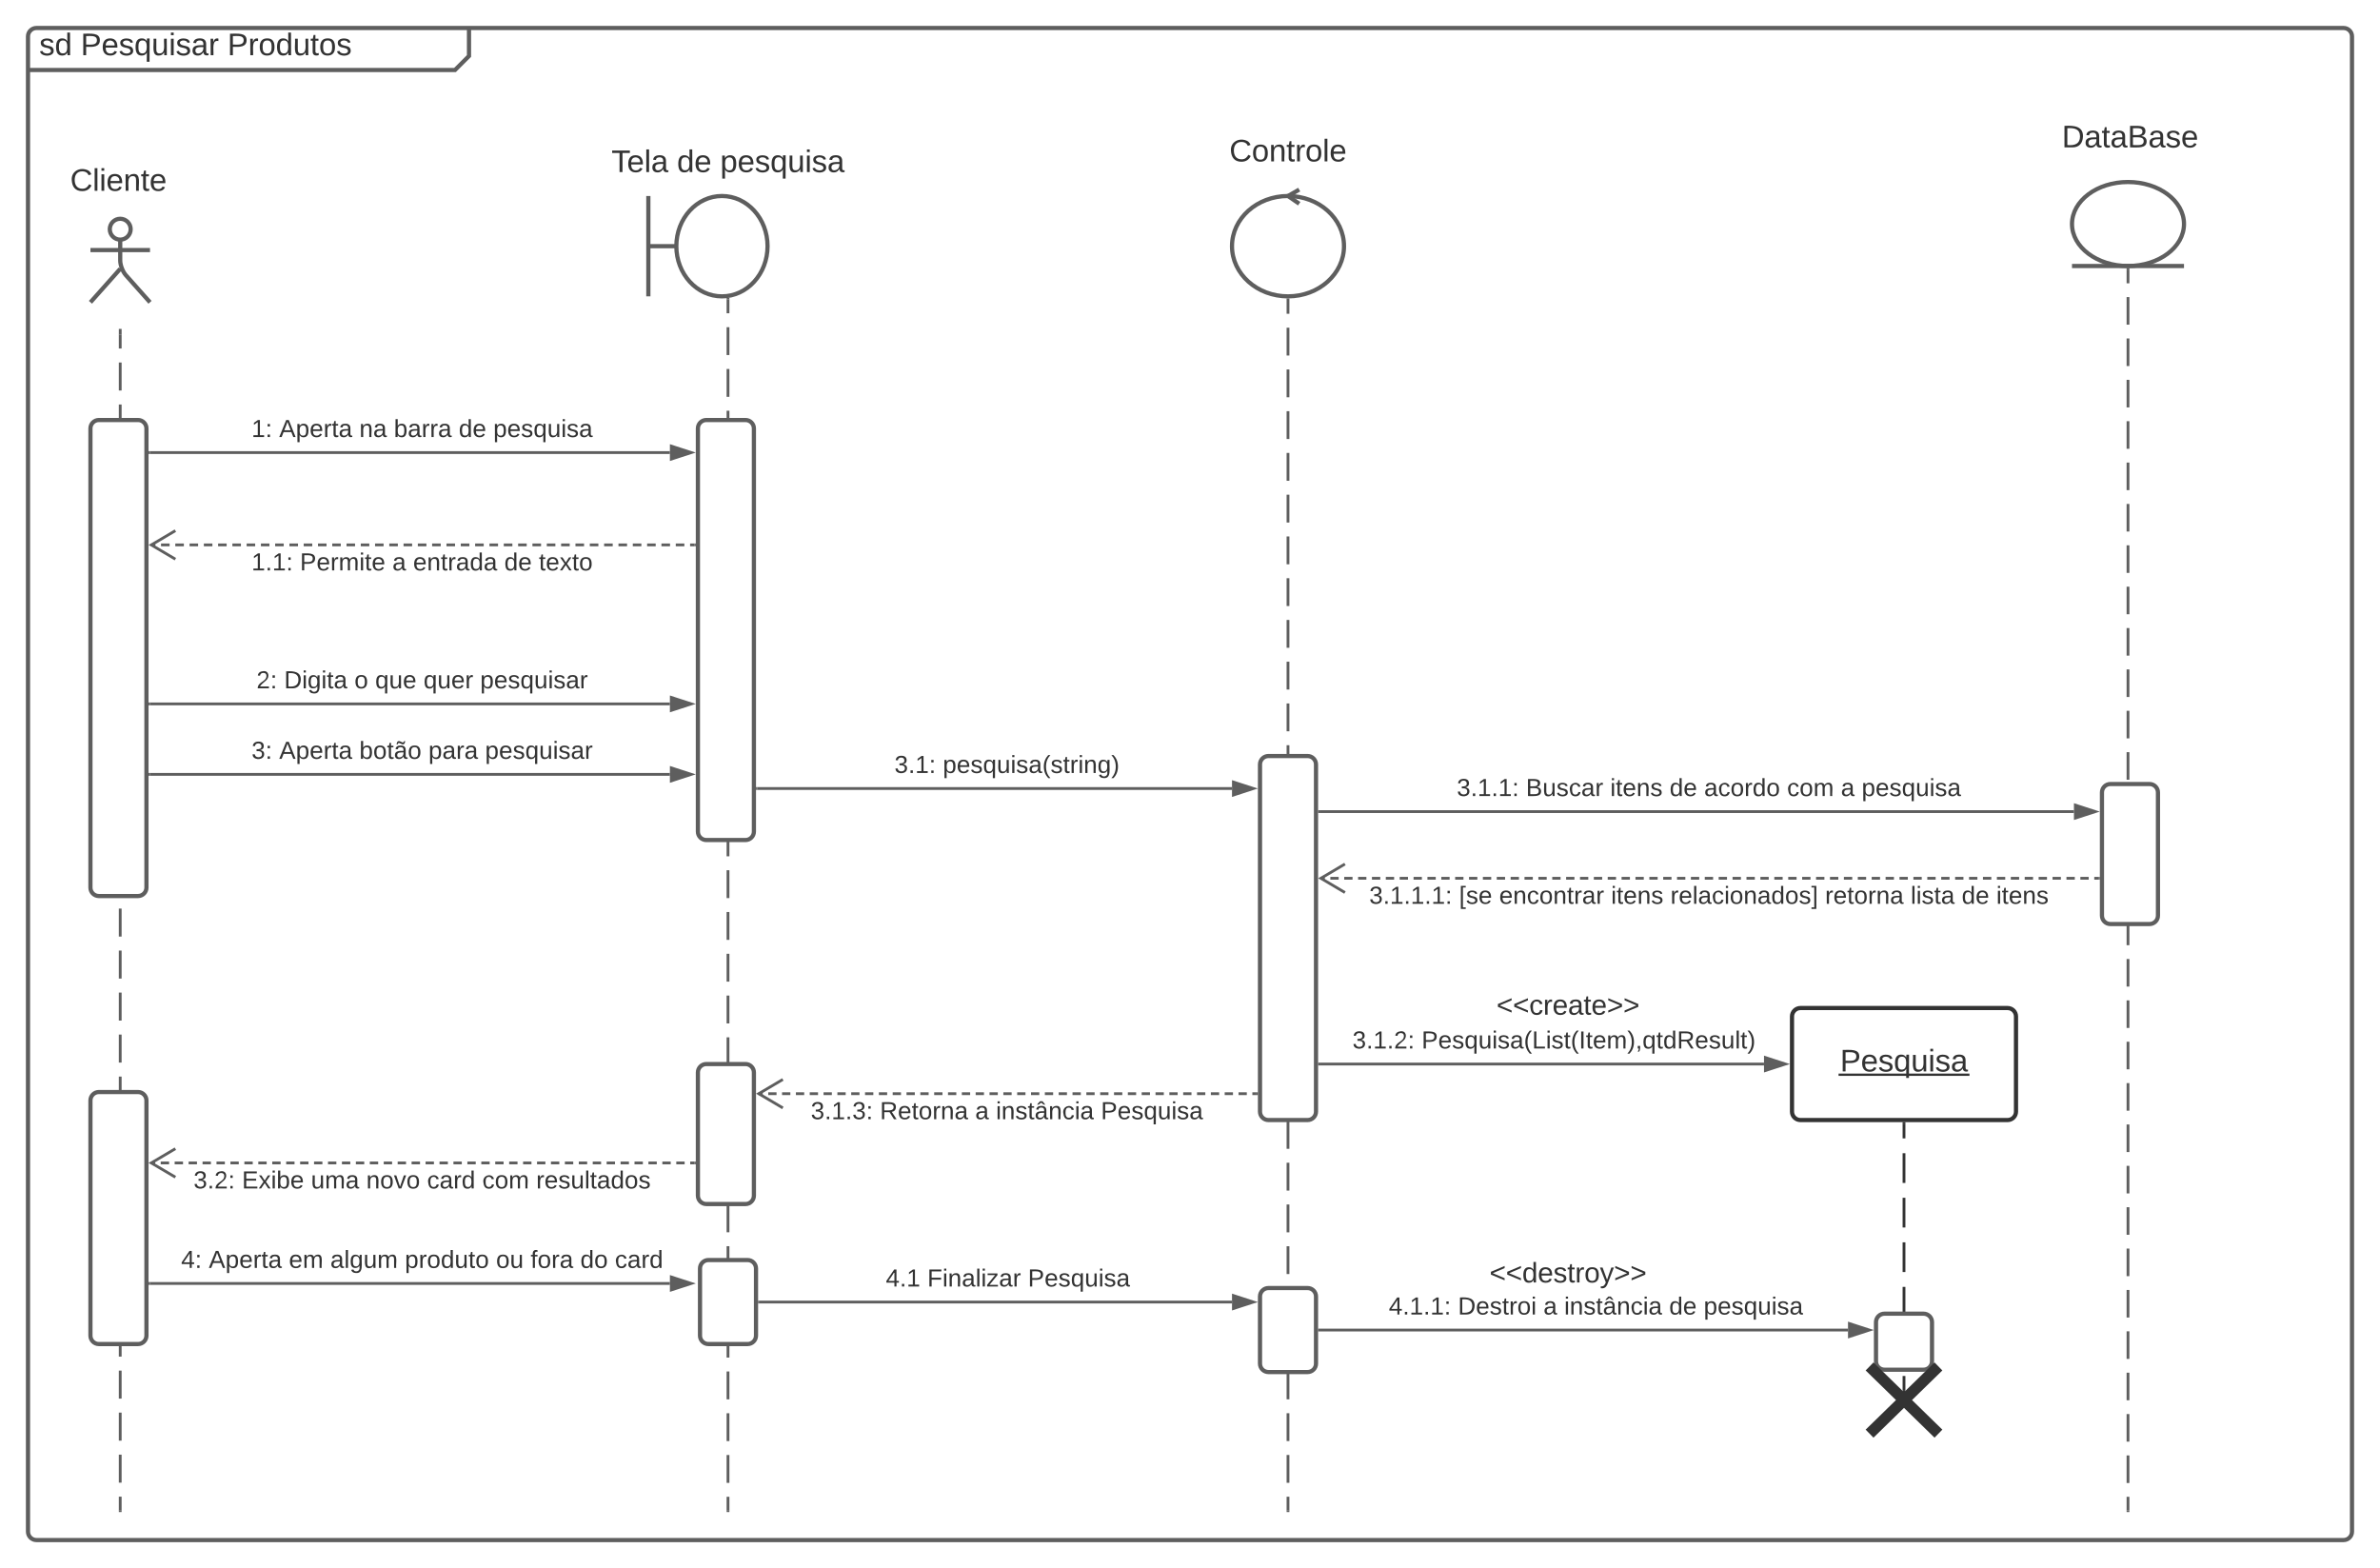 <svg xmlns="http://www.w3.org/2000/svg" xmlns:xlink="http://www.w3.org/1999/xlink" xmlns:lucid="lucid" width="1700" height="1120"><g transform="translate(-100 -120)" lucid:page-tab-id="0_0"><path d="M0 0h1870.87v1322.83H0z" fill="#fff"/><path d="M120 146c0-3.3 2.7-6 6-6h303c3.3 0 6 2.7 6 6v8c0 3.3-1.9 7.9-4.24 10.24l-1.52 1.52C426.9 168.1 422.3 170 419 170H126c-3.3 0-6-2.7-6-6z" fill="#fff"/><path d="M435 140v20l-10 10H120" stroke="#5e5e5e" stroke-width="3" fill="none"/><path d="M120 146c0-3.3 2.7-6 6-6h1648c3.3 0 6 2.7 6 6v1068c0 3.3-2.7 6-6 6H126c-3.3 0-6-2.7-6-6z" stroke="#5e5e5e" stroke-width="3" fill="none"/><use xlink:href="#a" transform="matrix(1,0,0,1,128,140) translate(0 19.444)"/><use xlink:href="#b" transform="matrix(1,0,0,1,128,140) translate(29.63 19.444)"/><use xlink:href="#c" transform="matrix(1,0,0,1,128,140) translate(134.444 19.444)"/><path d="M193.33 283.7c0 4.13-3.34 7.47-7.46 7.47-4.1 0-7.45-3.34-7.45-7.46 0-4.1 3.34-7.45 7.45-7.45 4.12 0 7.46 3.34 7.46 7.46z" stroke="#5e5e5e" stroke-width="3" fill="#fff"/><path d="M185.87 291.17v14.88c0 3.3 1.8 8 4 10.48l17.28 19.4m-21.28-23.88l-21.27 23.87m0-37.3h42.55" stroke="#5e5e5e" stroke-width="3" fill="none"/><path d="M164.6 282.25c0-3.3 2.7-6 6-6h30.55c3.3 0 6 2.7 6 6v69.67c0 3.3-2.7 6-6 6H170.6c-3.3 0-6-2.7-6-6z" fill="none"/><path d="M185.87 358.92v10m0 10v20m0 10v20m0 10v20m0 10v20m0 10v20m0 10v20.02m0 10v20m0 10v20m0 10v20m0 10v20m0 10v20m0 10v20m0 10v20.02m0 10v20m0 10v20m0 10v20m0 10v20m0 10v20m0 10v20m0 10.02v20m0 10v20m0 10v20m0 10v20m0 10v20m0 10v20m0 10V1149m0 10v20m0 10v10" stroke="#5e5e5e" stroke-width="2" fill="none"/><path d="M186.88 358.94h-2v-4.02h2z" fill="#5e5e5e"/><path d="M185.87 1198.97v1.03" stroke="#5e5e5e" stroke-width="2" fill="none"/><path d="M164.6 426c0-3.3 2.7-6 6-6h28c3.3 0 6 2.7 6 6v328c0 3.3-2.7 6-6 6h-28c-3.3 0-6-2.7-6-6z" stroke="#5e5e5e" stroke-width="3" fill="#fff"/><path d="M124.6 226c0-3.3 2.7-6 6-6h108c3.3 0 6 2.7 6 6v51.33c0 3.32-2.7 6-6 6h-108c-3.3 0-6-2.68-6-6z" stroke="#000" stroke-opacity="0" stroke-width="3" fill="#fff" fill-opacity="0"/><use xlink:href="#d" transform="matrix(1,0,0,1,129.6,225) translate(20.525 31.278)"/><path d="M620 333.8v9.96m0 9.94v19.9m0 9.94v19.9m0 9.93v19.9m0 9.93v19.9m0 9.94v19.9m0 9.93v19.9m0 9.94v19.9m0 9.94v19.9m0 9.93v19.9m0 9.94v19.9m0 9.94v19.9m0 9.94v19.9m0 9.93v19.9m0 9.94v19.9m0 9.94v19.9m0 9.93v19.9m0 9.95v19.9m0 9.93v19.9m0 9.93v19.9m0 9.95v19.9m0 9.93v19.9m0 9.94v19.9m0 9.93v19.9m0 9.94v19.87m0 9.95v19.9m0 9.93v19.9m0 9.94v19.88m0 9.94v19.9m0 9.94v9.94" stroke="#5e5e5e" stroke-width="2" fill="none"/><path d="M621 333.84h-2v-.92l2-.2z" fill="#5e5e5e"/><path d="M620 1198.97v1.03" stroke="#5e5e5e" stroke-width="2" fill="none"/><path d="M598.5 426c0-3.3 2.7-6 6-6h28c3.3 0 6 2.7 6 6v288c0 3.3-2.7 6-6 6h-28c-3.3 0-6-2.7-6-6zM648.25 295.83c0 19.8-14.58 35.84-32.57 35.84-18 0-32.58-16.05-32.58-35.84 0-19.8 14.58-35.83 32.58-35.83s32.57 16.04 32.57 35.83z" stroke="#5e5e5e" stroke-width="3" fill="#fff"/><path d="M563.1 260v71.67m0-35.84h20" stroke="#5e5e5e" stroke-width="3" fill="none"/><path d="M1060 295.83c0 19.8-17.9 35.84-40 35.84s-40-16.05-40-35.84c0-19.8 17.9-35.83 40-35.83s40 16.04 40 35.83z" stroke="#5e5e5e" stroke-width="3" fill="#fff"/><path d="M1028 255.42l-8 4.58 8 5.5" stroke="#5e5e5e" stroke-width="3" fill="none"/><path d="M1020 334.17v9.94m0 9.95v19.88m0 9.94v19.88m0 9.94v19.87m0 9.94v19.9m0 9.94v19.88m0 9.94v19.88m0 9.94v19.88m0 9.94v19.88m0 9.94v19.88m0 9.95v19.88m0 9.94v19.88m0 9.94v19.87m0 9.94v19.9m0 9.93v19.88m0 9.95v19.9m0 9.93v19.88m0 9.94v19.88m0 9.94v19.88m0 9.94v19.88m0 9.94v19.88m0 9.94v19.9m0 9.93v19.9m0 9.93V1030m0 9.95v19.88m0 9.94v19.88m0 9.94v19.88m0 9.94v19.88m0 9.94v19.88m0 9.94v9.94" stroke="#5e5e5e" stroke-width="2" fill="none"/><path d="M1019.98 333.17l1.02-.04v1.06h-2v-1.1z" fill="#5e5e5e"/><path d="M1020 1198.97v1.03" stroke="#5e5e5e" stroke-width="2" fill="none"/><path d="M1000 666c0-3.3 2.7-6 6-6h28c3.3 0 6 2.7 6 6v248c0 3.3-2.7 6-6 6h-28c-3.3 0-6-2.7-6-6z" stroke="#5e5e5e" stroke-width="3" fill="#fff"/><path d="M500 186c0-3.3 2.7-6 6-6h228c3.3 0 6 2.7 6 6v104.67c0 3.3-2.7 6-6 6H506c-3.3 0-6-2.7-6-6z" stroke="#000" stroke-opacity="0" stroke-width="3" fill="#fff" fill-opacity="0"/><use xlink:href="#e" transform="matrix(1,0,0,1,505,185) translate(31.759 57.903)"/><use xlink:href="#f" transform="matrix(1,0,0,1,505,185) translate(78.549 57.903)"/><use xlink:href="#g" transform="matrix(1,0,0,1,505,185) translate(109.414 57.903)"/><path d="M900 206c0-3.3 2.7-6 6-6h228c3.3 0 6 2.7 6 6v48c0 3.3-2.7 6-6 6H906c-3.3 0-6-2.7-6-6z" stroke="#000" stroke-opacity="0" stroke-width="3" fill="#fff" fill-opacity="0"/><use xlink:href="#h" transform="matrix(1,0,0,1,905,205) translate(73.117 30.278)"/><path d="M1620 310c-22.1 0-40-13.43-40-30s17.9-30 40-30 40 13.43 40 30-17.9 30-40 30z" stroke="#5e5e5e" stroke-width="3" fill="#fff"/><path d="M1580 310h80" stroke="#5e5e5e" stroke-width="3" fill="none"/><path d="M1520 196c0-3.3 2.7-6 6-6h190.78c3.3 0 6 2.7 6 6v48c0 3.3-2.7 6-6 6H1526c-3.3 0-6-2.7-6-6z" stroke="#000" stroke-opacity="0" stroke-width="3" fill="#fff" fill-opacity="0"/><use xlink:href="#i" transform="matrix(1,0,0,1,1525,195) translate(47.765 30.278)"/><path d="M1620 312.5v9.85m0 9.85v19.7m0 9.85v19.7m0 9.85V411m0 9.85v19.7m0 9.85v19.7m0 9.85v19.7m0 9.85v19.7m0 9.85v19.7m0 9.85v19.7m0 9.85v19.7m0 9.85v19.7m0 9.85v19.7m0 9.85v19.7m0 9.85v19.7m0 9.85v19.7m0 9.85v19.7m0 9.85v19.7m0 9.85v19.7m0 9.85v19.7m0 9.85v19.7m0 9.85v19.7m0 9.85v19.7m0 9.85v19.7m0 9.85v19.7m0 9.85v19.7m0 9.85v19.7m0 9.85v19.7m0 9.85v19.7m0 9.85v19.7m0 9.85v9.85" stroke="#5e5e5e" stroke-width="2" fill="none"/><path d="M1619.95 311.5h1.05v1.03h-2v-1.03z" fill="#5e5e5e"/><path d="M1620 1198.97v1.03" stroke="#5e5e5e" stroke-width="2" fill="none"/><path d="M1380 846c0-3.3 2.7-6 6-6h148c3.3 0 6 2.7 6 6v68c0 3.3-2.7 6-6 6h-148c-3.3 0-6-2.7-6-6z" stroke="#333" stroke-width="3" fill="#fff"/><use xlink:href="#j" transform="matrix(1,0,0,1,1380,840) translate(34.357 45.278)"/><path d="M1460 922.5v10.6m0 10.6v21.22m0 10.6v21.22m0 10.6v21.22m0 10.6v21.22m0 10.6v21.22m0 10.6v10.6" stroke="#333" stroke-width="2" fill="none"/><path d="M1461 922.53h-2v-1.03h2z" fill="#333"/><path d="M1460 1113.4v4" stroke="#333" stroke-width="2" fill="none"/><path d="M207.1 443.26h371.4" stroke="#5e5e5e" stroke-width="2" fill="none"/><path d="M207.13 444.26h-1.03v-2h1.03z" fill="#5e5e5e"/><path d="M593.76 443.26l-14.26 4.64v-9.27z" stroke="#5e5e5e" stroke-width="2" fill="#5e5e5e"/><use xlink:href="#k" transform="matrix(1,0,0,1,279.673,417.932) translate(0 14.222)"/><use xlink:href="#l" transform="matrix(1,0,0,1,279.673,417.932) translate(19.753 14.222)"/><use xlink:href="#m" transform="matrix(1,0,0,1,279.673,417.932) translate(76.988 14.222)"/><use xlink:href="#n" transform="matrix(1,0,0,1,279.673,417.932) translate(101.679 14.222)"/><use xlink:href="#o" transform="matrix(1,0,0,1,279.673,417.932) translate(148 14.222)"/><use xlink:href="#p" transform="matrix(1,0,0,1,279.673,417.932) translate(172.691 14.222)"/><path d="M596 509.2h-3.07m-4.1 0h-6.13m-4.1 0h-6.14m-4.1 0h-6.13m-4.1 0H552m-4.1 0h-6.14m-4.1 0h-6.14m-4.1 0h-6.13m-4.1 0h-6.14m-4.1 0h-6.14m-4.1 0h-6.13m-4.1 0h-6.15m-4.1 0h-6.13m-4.1 0h-6.14m-4.1 0h-6.13m-4.1 0h-6.13m-4.1 0h-6.14m-4.1 0h-6.13m-4.1 0h-6.14m-4.08 0h-6.13m-4.08 0h-6.12m-4.07 0h-6.12m-4.07 0h-6.1m-4.1 0h-6.1m-4.08 0h-6.1m-4.1 0h-6.1m-4.08 0h-6.1m-4.1 0h-6.1m-4.08 0h-6.13m-4.07 0h-6.12m-4.07 0h-6.1m-4.1 0h-6.1m-4.08 0h-6.1m-4.1 0h-6.1m-4.08 0h-6.1m-4.1 0h-6.1m-4.08 0h-6.12m-4.07 0h-6.12m-4.07 0h-3.06" stroke="#5e5e5e" stroke-width="2" fill="none"/><path d="M597 510.2h-1.03v-2H597z" fill="#5e5e5e"/><path d="M225.28 499.02l-17.2 10.2 17.2 10.17" stroke="#5e5e5e" stroke-width="2" fill="none"/><use xlink:href="#q" transform="matrix(1,0,0,1,279.673,513.205) translate(0 14.222)"/><use xlink:href="#r" transform="matrix(1,0,0,1,279.673,513.205) translate(34.568 14.222)"/><use xlink:href="#s" transform="matrix(1,0,0,1,279.673,513.205) translate(100.593 14.222)"/><use xlink:href="#t" transform="matrix(1,0,0,1,279.673,513.205) translate(115.407 14.222)"/><use xlink:href="#o" transform="matrix(1,0,0,1,279.673,513.205) translate(180.543 14.222)"/><use xlink:href="#u" transform="matrix(1,0,0,1,279.673,513.205) translate(205.235 14.222)"/><path d="M207.1 622.77h371.4" stroke="#5e5e5e" stroke-width="2" fill="none"/><path d="M207.13 623.77h-1.03v-2h1.03z" fill="#5e5e5e"/><path d="M593.76 622.77l-14.26 4.63v-9.27z" stroke="#5e5e5e" stroke-width="2" fill="#5e5e5e"/><use xlink:href="#v" transform="matrix(1,0,0,1,283.18,597.435) translate(0 14.222)"/><use xlink:href="#w" transform="matrix(1,0,0,1,283.18,597.435) translate(19.753 14.222)"/><use xlink:href="#x" transform="matrix(1,0,0,1,283.18,597.435) translate(69.975 14.222)"/><use xlink:href="#y" transform="matrix(1,0,0,1,283.18,597.435) translate(84.79 14.222)"/><use xlink:href="#z" transform="matrix(1,0,0,1,283.18,597.435) translate(119.358 14.222)"/><use xlink:href="#A" transform="matrix(1,0,0,1,283.18,597.435) translate(159.802 14.222)"/><path d="M641 683.2h339" stroke="#5e5e5e" stroke-width="2" fill="none"/><path d="M641.03 684.2H640v-2h1.03z" fill="#5e5e5e"/><path d="M995.26 683.2L981 687.86v-9.27z" stroke="#5e5e5e" stroke-width="2" fill="#5e5e5e"/><use xlink:href="#B" transform="matrix(1,0,0,1,738.88,657.881) translate(0 14.222)"/><use xlink:href="#C" transform="matrix(1,0,0,1,738.88,657.881) translate(34.568 14.222)"/><path d="M207.1 673.1h371.4" stroke="#5e5e5e" stroke-width="2" fill="none"/><path d="M207.13 674.1h-1.03v-2h1.03z" fill="#5e5e5e"/><path d="M593.76 673.1l-14.26 4.64v-9.27z" stroke="#5e5e5e" stroke-width="2" fill="#5e5e5e"/><use xlink:href="#D" transform="matrix(1,0,0,1,279.673,647.77) translate(0 14.222)"/><use xlink:href="#l" transform="matrix(1,0,0,1,279.673,647.77) translate(19.753 14.222)"/><use xlink:href="#E" transform="matrix(1,0,0,1,279.673,647.77) translate(76.988 14.222)"/><use xlink:href="#F" transform="matrix(1,0,0,1,279.673,647.77) translate(126.37 14.222)"/><use xlink:href="#A" transform="matrix(1,0,0,1,279.673,647.77) translate(166.815 14.222)"/><path d="M1601.4 686c0-3.3 2.68-6 6-6h28c3.3 0 6 2.7 6 6v88c0 3.3-2.7 6-6 6h-28c-3.32 0-6-2.7-6-6z" stroke="#5e5e5e" stroke-width="3" fill="#fff"/><path d="M1042.5 699.7h538.9" stroke="#5e5e5e" stroke-width="2" fill="none"/><path d="M1042.53 700.7h-1.03v-2h1.03z" fill="#5e5e5e"/><path d="M1596.65 699.7l-14.26 4.63v-9.27z" stroke="#5e5e5e" stroke-width="2" fill="#5e5e5e"/><use xlink:href="#G" transform="matrix(1,0,0,1,1140.571,674.366) translate(0 14.222)"/><use xlink:href="#H" transform="matrix(1,0,0,1,1140.571,674.366) translate(49.383 14.222)"/><use xlink:href="#I" transform="matrix(1,0,0,1,1140.571,674.366) translate(109.58 14.222)"/><use xlink:href="#o" transform="matrix(1,0,0,1,1140.571,674.366) translate(152 14.222)"/><use xlink:href="#J" transform="matrix(1,0,0,1,1140.571,674.366) translate(176.691 14.222)"/><use xlink:href="#K" transform="matrix(1,0,0,1,1140.571,674.366) translate(235.901 14.222)"/><use xlink:href="#s" transform="matrix(1,0,0,1,1140.571,674.366) translate(274.37 14.222)"/><use xlink:href="#p" transform="matrix(1,0,0,1,1140.571,674.366) translate(289.185 14.222)"/><path d="M1598.9 747.32h-3m-3.97 0h-5.96m-3.97 0h-5.96m-3.98 0h-5.96m-3.97 0h-5.96m-3.98 0h-5.97m-3.97 0h-5.96m-3.98 0h-5.96m-3.97 0h-5.98m-3.97 0h-5.96m-4 0h-5.95m-3.97 0h-5.96m-3.98 0h-5.96m-3.97 0h-5.95m-3.98 0h-5.96m-3.96 0h-5.96m-3.98 0h-5.96m-3.97 0H1427m-3.97 0h-5.96m-3.98 0h-5.97m-3.97 0h-5.96m-3.98 0h-5.96m-3.97 0h-5.97m-3.98 0h-5.96m-3.98 0h-5.96m-3.98 0h-5.96m-3.97 0h-5.97m-3.97 0h-5.95m-3.97 0h-5.96m-3.96 0h-5.94m-3.97 0h-5.94m-3.95 0H1288m-3.96 0h-5.94m-3.97 0h-5.94m-3.97 0h-5.95m-3.96 0h-5.94m-3.96 0h-5.95m-3.96 0h-5.93m-3.97 0h-5.94m-3.96 0h-5.95m-3.96 0h-5.95m-3.97 0h-5.94m-3.96 0h-5.95m-3.96 0h-5.94m-3.96 0h-5.95m-3.96 0h-5.94m-3.97 0h-5.94m-3.95 0h-5.95m-3.96 0h-5.94m-3.97 0h-5.94m-3.97 0h-5.95m-3.96 0h-5.94m-3.96 0h-5.95m-3.96 0h-5.93m-3.97 0h-5.94m-3.96 0h-5.95m-3.96 0h-2.98" stroke="#5e5e5e" stroke-width="2" fill="none"/><path d="M1599.9 748.32h-1.04v-2h1.03z" fill="#5e5e5e"/><path d="M1060.68 737.14l-17.2 10.18 17.2 10.18" stroke="#5e5e5e" stroke-width="2" fill="none"/><use xlink:href="#L" transform="matrix(1,0,0,1,1078.003,751.323) translate(0 14.222)"/><use xlink:href="#M" transform="matrix(1,0,0,1,1078.003,751.323) translate(64.198 14.222)"/><use xlink:href="#N" transform="matrix(1,0,0,1,1078.003,751.323) translate(92.84 14.222)"/><use xlink:href="#I" transform="matrix(1,0,0,1,1078.003,751.323) translate(172.741 14.222)"/><use xlink:href="#O" transform="matrix(1,0,0,1,1078.003,751.323) translate(215.16 14.222)"/><use xlink:href="#P" transform="matrix(1,0,0,1,1078.003,751.323) translate(325.63 14.222)"/><use xlink:href="#Q" transform="matrix(1,0,0,1,1078.003,751.323) translate(386.765 14.222)"/><use xlink:href="#o" transform="matrix(1,0,0,1,1078.003,751.323) translate(423.21 14.222)"/><use xlink:href="#R" transform="matrix(1,0,0,1,1078.003,751.323) translate(447.901 14.222)"/><path d="M1042.5 880H1360" stroke="#5e5e5e" stroke-width="2" fill="none"/><path d="M1042.53 881h-1.03v-2h1.03z" fill="#5e5e5e"/><path d="M1375.26 880l-14.26 4.64v-9.28z" stroke="#5e5e5e" stroke-width="2" fill="#5e5e5e"/><g><use xlink:href="#S" transform="matrix(1,0,0,1,1066.025,854.667) translate(0 14.222)"/><use xlink:href="#T" transform="matrix(1,0,0,1,1066.025,854.667) translate(49.383 14.222)"/></g><path d="M1100 826c0-3.3 2.7-6 6-6h228c3.3 0 6 2.7 6 6v28c0 3.3-2.7 6-6 6h-228c-3.3 0-6-2.7-6-6z" stroke="#000" stroke-opacity="0" stroke-width="3" fill="#fff" fill-opacity="0"/><g><use xlink:href="#U" transform="matrix(1,0,0,1,1105,825) translate(63.917 19.75)"/></g><path d="M997.5 901.18h-2.96m-3.96 0h-5.92m-3.96 0h-5.92m-3.96 0h-5.92m-3.96 0h-5.92m-3.96 0h-5.92m-3.96 0h-5.92m-3.96 0h-5.92m-3.96 0h-5.92m-3.96 0h-5.92m-3.96 0h-5.92m-3.96 0h-5.92m-3.96 0h-5.92m-3.96 0h-5.92m-3.96 0h-5.92m-3.96 0h-5.92m-3.96 0h-5.92m-3.96 0h-5.92m-3.96 0h-5.92m-3.96 0h-5.92m-3.96 0h-5.93m-3.95 0h-5.93m-3.95 0h-5.93m-3.95 0h-5.93m-3.96 0h-5.93m-3.94 0h-5.93m-3.95 0h-5.93m-3.95 0h-5.93m-3.95 0h-5.93m-3.96 0H708m-3.94 0h-5.93m-3.95 0h-5.93m-3.95 0h-5.93m-3.95 0h-5.93m-3.96 0h-5.93m-3.94 0h-5.93m-3.95 0h-2.96" stroke="#5e5e5e" stroke-width="2" fill="none"/><path d="M998.5 902.18h-1.03v-2h1.03z" fill="#5e5e5e"/><path d="M659.18 891l-17.22 10.18 17.22 10.18" stroke="#5e5e5e" stroke-width="2" fill="none"/><g><use xlink:href="#V" transform="matrix(1,0,0,1,679.127,905.183) translate(0 14.222)"/><use xlink:href="#W" transform="matrix(1,0,0,1,679.127,905.183) translate(49.383 14.222)"/><use xlink:href="#s" transform="matrix(1,0,0,1,679.127,905.183) translate(117.432 14.222)"/><use xlink:href="#X" transform="matrix(1,0,0,1,679.127,905.183) translate(132.247 14.222)"/><use xlink:href="#Y" transform="matrix(1,0,0,1,679.127,905.183) translate(207.21 14.222)"/></g><path d="M598.5 886c0-3.3 2.7-6 6-6h28c3.3 0 6 2.7 6 6v88c0 3.3-2.7 6-6 6h-28c-3.3 0-6-2.7-6-6z" stroke="#5e5e5e" stroke-width="3" fill="#fff"/><path d="M596 950.64h-3m-3.97 0h-5.97m-3.98 0h-5.97m-3.97 0h-5.97m-3.98 0h-5.97m-3.97 0h-5.97m-3.98 0h-5.97m-3.97 0h-5.97m-3.98 0h-5.97m-3.97 0h-5.97m-3.98 0h-5.97m-3.97 0h-5.97m-3.98 0h-5.98m-3.98 0h-5.97m-3.98 0h-5.97m-3.98 0h-5.97m-3.98 0h-5.97m-3.98 0h-5.97m-3.98 0h-5.97m-3.98 0h-5.97m-3.98 0H394m-3.98 0h-5.97m-3.98 0h-5.97m-3.98 0h-5.97m-3.98 0h-5.97m-4 0h-5.96m-3.98 0h-5.97m-4 0h-5.96m-3.98 0h-5.97m-4 0h-5.96m-3.98 0h-5.97m-4 0h-5.96m-3.98 0h-5.97m-4 0h-5.96m-3.98 0h-5.97m-4 0h-5.96m-3.98 0h-5.97m-4 0h-5.97m-3.98 0h-5.97m-3.98 0h-2.98" stroke="#5e5e5e" stroke-width="2" fill="none"/><path d="M597 951.64h-1.03v-2H597z" fill="#5e5e5e"/><path d="M225.28 940.46l-17.22 10.18 17.22 10.18" stroke="#5e5e5e" stroke-width="2" fill="none"/><g><use xlink:href="#Z" transform="matrix(1,0,0,1,238.241,954.638) translate(0 14.222)"/><use xlink:href="#aa" transform="matrix(1,0,0,1,238.241,954.638) translate(34.568 14.222)"/><use xlink:href="#ab" transform="matrix(1,0,0,1,238.241,954.638) translate(83.901 14.222)"/><use xlink:href="#ac" transform="matrix(1,0,0,1,238.241,954.638) translate(123.358 14.222)"/><use xlink:href="#ad" transform="matrix(1,0,0,1,238.241,954.638) translate(166.815 14.222)"/><use xlink:href="#K" transform="matrix(1,0,0,1,238.241,954.638) translate(206.272 14.222)"/><use xlink:href="#ae" transform="matrix(1,0,0,1,238.241,954.638) translate(244.741 14.222)"/></g><path d="M164.6 906c0-3.3 2.7-6 6-6h28c3.3 0 6 2.7 6 6v168c0 3.3-2.7 6-6 6h-28c-3.3 0-6-2.7-6-6z" stroke="#5e5e5e" stroke-width="3" fill="#fff"/><path d="M207.1 1036.73h371.4" stroke="#5e5e5e" stroke-width="2" fill="none"/><path d="M207.13 1037.73h-1.03v-2h1.03z" fill="#5e5e5e"/><path d="M593.76 1036.73l-14.26 4.63v-9.27z" stroke="#5e5e5e" stroke-width="2" fill="#5e5e5e"/><g><use xlink:href="#af" transform="matrix(1,0,0,1,229.377,1011.394) translate(0 14.222)"/><use xlink:href="#l" transform="matrix(1,0,0,1,229.377,1011.394) translate(19.753 14.222)"/><use xlink:href="#ag" transform="matrix(1,0,0,1,229.377,1011.394) translate(76.988 14.222)"/><use xlink:href="#ah" transform="matrix(1,0,0,1,229.377,1011.394) translate(106.568 14.222)"/><use xlink:href="#ai" transform="matrix(1,0,0,1,229.377,1011.394) translate(159.802 14.222)"/><use xlink:href="#aj" transform="matrix(1,0,0,1,229.377,1011.394) translate(224.938 14.222)"/><use xlink:href="#ak" transform="matrix(1,0,0,1,229.377,1011.394) translate(249.63 14.222)"/><use xlink:href="#al" transform="matrix(1,0,0,1,229.377,1011.394) translate(285.136 14.222)"/><use xlink:href="#am" transform="matrix(1,0,0,1,229.377,1011.394) translate(309.827 14.222)"/></g><path d="M600 1026c0-3.3 2.7-6 6-6h28c3.3 0 6 2.7 6 6v48c0 3.3-2.7 6-6 6h-28c-3.3 0-6-2.7-6-6zM1000 1046c0-3.3 2.7-6 6-6h28c3.3 0 6 2.7 6 6v48c0 3.3-2.7 6-6 6h-28c-3.3 0-6-2.7-6-6z" stroke="#5e5e5e" stroke-width="3" fill="#fff"/><path d="M642.5 1050H980" stroke="#5e5e5e" stroke-width="2" fill="none"/><path d="M642.53 1051h-1.03v-2h1.03z" fill="#5e5e5e"/><path d="M995.26 1050l-14.26 4.64v-9.28z" stroke="#5e5e5e" stroke-width="2" fill="#5e5e5e"/><g><use xlink:href="#an" transform="matrix(1,0,0,1,732.741,1024.667) translate(0 14.222)"/><use xlink:href="#ao" transform="matrix(1,0,0,1,732.741,1024.667) translate(29.63 14.222)"/><use xlink:href="#Y" transform="matrix(1,0,0,1,732.741,1024.667) translate(101.481 14.222)"/></g><path d="M1440 1064.32c0-3.3 2.7-6 6-6h28c3.3 0 6 2.7 6 6v28c0 3.32-2.7 6-6 6h-28c-3.3 0-6-2.68-6-6z" stroke="#5e5e5e" stroke-width="3" fill="#fff"/><path d="M1042.5 1070H1420" stroke="#5e5e5e" stroke-width="2" fill="none"/><path d="M1042.53 1071h-1.03v-2h1.03z" fill="#5e5e5e"/><path d="M1435.26 1070l-14.26 4.64v-9.28z" stroke="#5e5e5e" stroke-width="2" fill="#5e5e5e"/><g><use xlink:href="#ap" transform="matrix(1,0,0,1,1092,1044.667) translate(0 14.222)"/><use xlink:href="#aq" transform="matrix(1,0,0,1,1092,1044.667) translate(49.383 14.222)"/><use xlink:href="#s" transform="matrix(1,0,0,1,1092,1044.667) translate(110.469 14.222)"/><use xlink:href="#X" transform="matrix(1,0,0,1,1092,1044.667) translate(125.284 14.222)"/><use xlink:href="#o" transform="matrix(1,0,0,1,1092,1044.667) translate(200.247 14.222)"/><use xlink:href="#p" transform="matrix(1,0,0,1,1092,1044.667) translate(224.938 14.222)"/></g><path d="M1140 1020h160v40h-160z" fill="none"/><g><use xlink:href="#ar" transform="matrix(1,0,0,1,1140,1020) translate(23.917 16)"/><use xlink:href="#as" transform="matrix(1,0,0,1,1140,1020) translate(80 40)"/></g><path d="M1429.25 1096c0-3.3 2.7-6 6-6h49.5c3.3 0 6 2.7 6 6v48c0 3.3-2.7 6-6 6h-49.5c-3.3 0-6-2.7-6-6z" fill="none"/><path d="M1435.4 1096l49.2 48m0-48l-49.2 48" stroke="#333" stroke-width="8" fill="none"/><defs><path fill="#333" d="M135-143c-3-34-86-38-87 0 15 53 115 12 119 90S17 21 10-45l28-5c4 36 97 45 98 0-10-56-113-15-118-90-4-57 82-63 122-42 12 7 21 19 24 35" id="at"/><path fill="#333" d="M85-194c31 0 48 13 60 33l-1-100h32l1 261h-30c-2-10 0-23-3-31C134-8 116 4 85 4 32 4 16-35 15-94c0-66 23-100 70-100zm9 24c-40 0-46 34-46 75 0 40 6 74 45 74 42 0 51-32 51-76 0-42-9-74-50-73" id="au"/><g id="a"><use transform="matrix(0.062,0,0,0.062,0,0)" xlink:href="#at"/><use transform="matrix(0.062,0,0,0.062,11.111,0)" xlink:href="#au"/></g><path fill="#333" d="M30-248c87 1 191-15 191 75 0 78-77 80-158 76V0H30v-248zm33 125c57 0 124 11 124-50 0-59-68-47-124-48v98" id="av"/><path fill="#333" d="M100-194c63 0 86 42 84 106H49c0 40 14 67 53 68 26 1 43-12 49-29l28 8c-11 28-37 45-77 45C44 4 14-33 15-96c1-61 26-98 85-98zm52 81c6-60-76-77-97-28-3 7-6 17-6 28h103" id="aw"/><path fill="#333" d="M145-31C134-9 116 4 85 4 32 4 16-35 15-94c0-59 17-99 70-100 32-1 48 14 60 33 0-11-1-24 2-32h30l-1 268h-32zM93-21c41 0 51-33 51-76s-8-73-50-73c-40 0-46 35-46 75s5 74 45 74" id="ax"/><path fill="#333" d="M84 4C-5 8 30-112 23-190h32v120c0 31 7 50 39 49 72-2 45-101 50-169h31l1 190h-30c-1-10 1-25-2-33-11 22-28 36-60 37" id="ay"/><path fill="#333" d="M24-231v-30h32v30H24zM24 0v-190h32V0H24" id="az"/><path fill="#333" d="M141-36C126-15 110 5 73 4 37 3 15-17 15-53c-1-64 63-63 125-63 3-35-9-54-41-54-24 1-41 7-42 31l-33-3c5-37 33-52 76-52 45 0 72 20 72 64v82c-1 20 7 32 28 27v20c-31 9-61-2-59-35zM48-53c0 20 12 33 32 33 41-3 63-29 60-74-43 2-92-5-92 41" id="aA"/><path fill="#333" d="M114-163C36-179 61-72 57 0H25l-1-190h30c1 12-1 29 2 39 6-27 23-49 58-41v29" id="aB"/><g id="b"><use transform="matrix(0.062,0,0,0.062,0,0)" xlink:href="#av"/><use transform="matrix(0.062,0,0,0.062,14.815,0)" xlink:href="#aw"/><use transform="matrix(0.062,0,0,0.062,27.16,0)" xlink:href="#at"/><use transform="matrix(0.062,0,0,0.062,38.272,0)" xlink:href="#ax"/><use transform="matrix(0.062,0,0,0.062,50.617,0)" xlink:href="#ay"/><use transform="matrix(0.062,0,0,0.062,62.963,0)" xlink:href="#az"/><use transform="matrix(0.062,0,0,0.062,67.84,0)" xlink:href="#at"/><use transform="matrix(0.062,0,0,0.062,78.951,0)" xlink:href="#aA"/><use transform="matrix(0.062,0,0,0.062,91.296,0)" xlink:href="#aB"/></g><path fill="#333" d="M100-194c62-1 85 37 85 99 1 63-27 99-86 99S16-35 15-95c0-66 28-99 85-99zM99-20c44 1 53-31 53-75 0-43-8-75-51-75s-53 32-53 75 10 74 51 75" id="aC"/><path fill="#333" d="M59-47c-2 24 18 29 38 22v24C64 9 27 4 27-40v-127H5v-23h24l9-43h21v43h35v23H59v120" id="aD"/><g id="c"><use transform="matrix(0.062,0,0,0.062,0,0)" xlink:href="#av"/><use transform="matrix(0.062,0,0,0.062,14.815,0)" xlink:href="#aB"/><use transform="matrix(0.062,0,0,0.062,22.16,0)" xlink:href="#aC"/><use transform="matrix(0.062,0,0,0.062,34.506,0)" xlink:href="#au"/><use transform="matrix(0.062,0,0,0.062,46.852,0)" xlink:href="#ay"/><use transform="matrix(0.062,0,0,0.062,59.198,0)" xlink:href="#aD"/><use transform="matrix(0.062,0,0,0.062,65.37,0)" xlink:href="#aC"/><use transform="matrix(0.062,0,0,0.062,77.716,0)" xlink:href="#at"/></g><path fill="#333" d="M212-179c-10-28-35-45-73-45-59 0-87 40-87 99 0 60 29 101 89 101 43 0 62-24 78-52l27 14C228-24 195 4 139 4 59 4 22-46 18-125c-6-104 99-153 187-111 19 9 31 26 39 46" id="aE"/><path fill="#333" d="M24 0v-261h32V0H24" id="aF"/><path fill="#333" d="M117-194c89-4 53 116 60 194h-32v-121c0-31-8-49-39-48C34-167 62-67 57 0H25l-1-190h30c1 10-1 24 2 32 11-22 29-35 61-36" id="aG"/><g id="d"><use transform="matrix(0.062,0,0,0.062,0,0)" xlink:href="#aE"/><use transform="matrix(0.062,0,0,0.062,15.988,0)" xlink:href="#aF"/><use transform="matrix(0.062,0,0,0.062,20.864,0)" xlink:href="#az"/><use transform="matrix(0.062,0,0,0.062,25.741,0)" xlink:href="#aw"/><use transform="matrix(0.062,0,0,0.062,38.086,0)" xlink:href="#aG"/><use transform="matrix(0.062,0,0,0.062,50.432,0)" xlink:href="#aD"/><use transform="matrix(0.062,0,0,0.062,56.605,0)" xlink:href="#aw"/></g><path fill="#333" d="M127-220V0H93v-220H8v-28h204v28h-85" id="aH"/><g id="e"><use transform="matrix(0.062,0,0,0.062,0,0)" xlink:href="#aH"/><use transform="matrix(0.062,0,0,0.062,11.049,0)" xlink:href="#aw"/><use transform="matrix(0.062,0,0,0.062,23.395,0)" xlink:href="#aF"/><use transform="matrix(0.062,0,0,0.062,28.272,0)" xlink:href="#aA"/></g><g id="f"><use transform="matrix(0.062,0,0,0.062,0,0)" xlink:href="#au"/><use transform="matrix(0.062,0,0,0.062,12.346,0)" xlink:href="#aw"/></g><path fill="#333" d="M115-194c55 1 70 41 70 98S169 2 115 4C84 4 66-9 55-30l1 105H24l-1-265h31l2 30c10-21 28-34 59-34zm-8 174c40 0 45-34 45-75s-6-73-45-74c-42 0-51 32-51 76 0 43 10 73 51 73" id="aI"/><g id="g"><use transform="matrix(0.062,0,0,0.062,0,0)" xlink:href="#aI"/><use transform="matrix(0.062,0,0,0.062,12.346,0)" xlink:href="#aw"/><use transform="matrix(0.062,0,0,0.062,24.691,0)" xlink:href="#at"/><use transform="matrix(0.062,0,0,0.062,35.802,0)" xlink:href="#ax"/><use transform="matrix(0.062,0,0,0.062,48.148,0)" xlink:href="#ay"/><use transform="matrix(0.062,0,0,0.062,60.494,0)" xlink:href="#az"/><use transform="matrix(0.062,0,0,0.062,65.37,0)" xlink:href="#at"/><use transform="matrix(0.062,0,0,0.062,76.481,0)" xlink:href="#aA"/></g><g id="h"><use transform="matrix(0.062,0,0,0.062,0,0)" xlink:href="#aE"/><use transform="matrix(0.062,0,0,0.062,15.988,0)" xlink:href="#aC"/><use transform="matrix(0.062,0,0,0.062,28.333,0)" xlink:href="#aG"/><use transform="matrix(0.062,0,0,0.062,40.679,0)" xlink:href="#aD"/><use transform="matrix(0.062,0,0,0.062,46.852,0)" xlink:href="#aB"/><use transform="matrix(0.062,0,0,0.062,54.198,0)" xlink:href="#aC"/><use transform="matrix(0.062,0,0,0.062,66.543,0)" xlink:href="#aF"/><use transform="matrix(0.062,0,0,0.062,71.42,0)" xlink:href="#aw"/></g><path fill="#333" d="M30-248c118-7 216 8 213 122C240-48 200 0 122 0H30v-248zM63-27c89 8 146-16 146-99s-60-101-146-95v194" id="aJ"/><path fill="#333" d="M160-131c35 5 61 23 61 61C221 17 115-2 30 0v-248c76 3 177-17 177 60 0 33-19 50-47 57zm-97-11c50-1 110 9 110-42 0-47-63-36-110-37v79zm0 115c55-2 124 14 124-45 0-56-70-42-124-44v89" id="aK"/><g id="i"><use transform="matrix(0.062,0,0,0.062,0,0)" xlink:href="#aJ"/><use transform="matrix(0.062,0,0,0.062,15.988,0)" xlink:href="#aA"/><use transform="matrix(0.062,0,0,0.062,28.333,0)" xlink:href="#aD"/><use transform="matrix(0.062,0,0,0.062,34.506,0)" xlink:href="#aA"/><use transform="matrix(0.062,0,0,0.062,46.852,0)" xlink:href="#aK"/><use transform="matrix(0.062,0,0,0.062,61.667,0)" xlink:href="#aA"/><use transform="matrix(0.062,0,0,0.062,74.012,0)" xlink:href="#at"/><use transform="matrix(0.062,0,0,0.062,85.123,0)" xlink:href="#aw"/></g><g id="j"><use transform="matrix(0.062,0,0,0.062,0,0)" xlink:href="#av"/><use transform="matrix(0.062,0,0,0.062,14.815,0)" xlink:href="#aw"/><use transform="matrix(0.062,0,0,0.062,27.16,0)" xlink:href="#at"/><use transform="matrix(0.062,0,0,0.062,38.272,0)" xlink:href="#ax"/><use transform="matrix(0.062,0,0,0.062,50.617,0)" xlink:href="#ay"/><use transform="matrix(0.062,0,0,0.062,62.963,0)" xlink:href="#az"/><use transform="matrix(0.062,0,0,0.062,67.84,0)" xlink:href="#at"/><use transform="matrix(0.062,0,0,0.062,78.951,0)" xlink:href="#aA"/><path fill="#333" d="M-1.1 1.54h93.5v1.63H-1.1z"/></g><path fill="#333" d="M27 0v-27h64v-190l-56 39v-29l58-41h29v221h61V0H27" id="aL"/><path fill="#333" d="M33-154v-36h34v36H33zM33 0v-36h34V0H33" id="aM"/><g id="k"><use transform="matrix(0.049,0,0,0.049,0,0)" xlink:href="#aL"/><use transform="matrix(0.049,0,0,0.049,9.877,0)" xlink:href="#aM"/></g><path fill="#333" d="M205 0l-28-72H64L36 0H1l101-248h38L239 0h-34zm-38-99l-47-123c-12 45-31 82-46 123h93" id="aN"/><g id="l"><use transform="matrix(0.049,0,0,0.049,0,0)" xlink:href="#aN"/><use transform="matrix(0.049,0,0,0.049,11.852,0)" xlink:href="#aI"/><use transform="matrix(0.049,0,0,0.049,21.728,0)" xlink:href="#aw"/><use transform="matrix(0.049,0,0,0.049,31.605,0)" xlink:href="#aB"/><use transform="matrix(0.049,0,0,0.049,37.481,0)" xlink:href="#aD"/><use transform="matrix(0.049,0,0,0.049,42.42,0)" xlink:href="#aA"/></g><g id="m"><use transform="matrix(0.049,0,0,0.049,0,0)" xlink:href="#aG"/><use transform="matrix(0.049,0,0,0.049,9.877,0)" xlink:href="#aA"/></g><path fill="#333" d="M115-194c53 0 69 39 70 98 0 66-23 100-70 100C84 3 66-7 56-30L54 0H23l1-261h32v101c10-23 28-34 59-34zm-8 174c40 0 45-34 45-75 0-40-5-75-45-74-42 0-51 32-51 76 0 43 10 73 51 73" id="aO"/><g id="n"><use transform="matrix(0.049,0,0,0.049,0,0)" xlink:href="#aO"/><use transform="matrix(0.049,0,0,0.049,9.877,0)" xlink:href="#aA"/><use transform="matrix(0.049,0,0,0.049,19.753,0)" xlink:href="#aB"/><use transform="matrix(0.049,0,0,0.049,25.63,0)" xlink:href="#aB"/><use transform="matrix(0.049,0,0,0.049,31.506,0)" xlink:href="#aA"/></g><g id="o"><use transform="matrix(0.049,0,0,0.049,0,0)" xlink:href="#au"/><use transform="matrix(0.049,0,0,0.049,9.877,0)" xlink:href="#aw"/></g><g id="p"><use transform="matrix(0.049,0,0,0.049,0,0)" xlink:href="#aI"/><use transform="matrix(0.049,0,0,0.049,9.877,0)" xlink:href="#aw"/><use transform="matrix(0.049,0,0,0.049,19.753,0)" xlink:href="#at"/><use transform="matrix(0.049,0,0,0.049,28.642,0)" xlink:href="#ax"/><use transform="matrix(0.049,0,0,0.049,38.519,0)" xlink:href="#ay"/><use transform="matrix(0.049,0,0,0.049,48.395,0)" xlink:href="#az"/><use transform="matrix(0.049,0,0,0.049,52.296,0)" xlink:href="#at"/><use transform="matrix(0.049,0,0,0.049,61.185,0)" xlink:href="#aA"/></g><path fill="#333" d="M33 0v-38h34V0H33" id="aP"/><g id="q"><use transform="matrix(0.049,0,0,0.049,0,0)" xlink:href="#aL"/><use transform="matrix(0.049,0,0,0.049,9.877,0)" xlink:href="#aP"/><use transform="matrix(0.049,0,0,0.049,14.815,0)" xlink:href="#aL"/><use transform="matrix(0.049,0,0,0.049,24.691,0)" xlink:href="#aM"/></g><path fill="#333" d="M210-169c-67 3-38 105-44 169h-31v-121c0-29-5-50-35-48C34-165 62-65 56 0H25l-1-190h30c1 10-1 24 2 32 10-44 99-50 107 0 11-21 27-35 58-36 85-2 47 119 55 194h-31v-121c0-29-5-49-35-48" id="aQ"/><g id="r"><use transform="matrix(0.049,0,0,0.049,0,0)" xlink:href="#av"/><use transform="matrix(0.049,0,0,0.049,11.852,0)" xlink:href="#aw"/><use transform="matrix(0.049,0,0,0.049,21.728,0)" xlink:href="#aB"/><use transform="matrix(0.049,0,0,0.049,27.605,0)" xlink:href="#aQ"/><use transform="matrix(0.049,0,0,0.049,42.37,0)" xlink:href="#az"/><use transform="matrix(0.049,0,0,0.049,46.272,0)" xlink:href="#aD"/><use transform="matrix(0.049,0,0,0.049,51.21,0)" xlink:href="#aw"/></g><use transform="matrix(0.049,0,0,0.049,0,0)" xlink:href="#aA" id="s"/><g id="t"><use transform="matrix(0.049,0,0,0.049,0,0)" xlink:href="#aw"/><use transform="matrix(0.049,0,0,0.049,9.877,0)" xlink:href="#aG"/><use transform="matrix(0.049,0,0,0.049,19.753,0)" xlink:href="#aD"/><use transform="matrix(0.049,0,0,0.049,24.691,0)" xlink:href="#aB"/><use transform="matrix(0.049,0,0,0.049,30.568,0)" xlink:href="#aA"/><use transform="matrix(0.049,0,0,0.049,40.444,0)" xlink:href="#au"/><use transform="matrix(0.049,0,0,0.049,50.321,0)" xlink:href="#aA"/></g><path fill="#333" d="M141 0L90-78 38 0H4l68-98-65-92h35l48 74 47-74h35l-64 92 68 98h-35" id="aR"/><g id="u"><use transform="matrix(0.049,0,0,0.049,0,0)" xlink:href="#aD"/><use transform="matrix(0.049,0,0,0.049,4.938,0)" xlink:href="#aw"/><use transform="matrix(0.049,0,0,0.049,14.815,0)" xlink:href="#aR"/><use transform="matrix(0.049,0,0,0.049,23.704,0)" xlink:href="#aD"/><use transform="matrix(0.049,0,0,0.049,28.642,0)" xlink:href="#aC"/></g><path fill="#333" d="M101-251c82-7 93 87 43 132L82-64C71-53 59-42 53-27h129V0H18c2-99 128-94 128-182 0-28-16-43-45-43s-46 15-49 41l-32-3c6-41 34-60 81-64" id="aS"/><g id="v"><use transform="matrix(0.049,0,0,0.049,0,0)" xlink:href="#aS"/><use transform="matrix(0.049,0,0,0.049,9.877,0)" xlink:href="#aM"/></g><path fill="#333" d="M177-190C167-65 218 103 67 71c-23-6-38-20-44-43l32-5c15 47 100 32 89-28v-30C133-14 115 1 83 1 29 1 15-40 15-95c0-56 16-97 71-98 29-1 48 16 59 35 1-10 0-23 2-32h30zM94-22c36 0 50-32 50-73 0-42-14-75-50-75-39 0-46 34-46 75s6 73 46 73" id="aT"/><g id="w"><use transform="matrix(0.049,0,0,0.049,0,0)" xlink:href="#aJ"/><use transform="matrix(0.049,0,0,0.049,12.79,0)" xlink:href="#az"/><use transform="matrix(0.049,0,0,0.049,16.691,0)" xlink:href="#aT"/><use transform="matrix(0.049,0,0,0.049,26.568,0)" xlink:href="#az"/><use transform="matrix(0.049,0,0,0.049,30.469,0)" xlink:href="#aD"/><use transform="matrix(0.049,0,0,0.049,35.407,0)" xlink:href="#aA"/></g><use transform="matrix(0.049,0,0,0.049,0,0)" xlink:href="#aC" id="x"/><g id="y"><use transform="matrix(0.049,0,0,0.049,0,0)" xlink:href="#ax"/><use transform="matrix(0.049,0,0,0.049,9.877,0)" xlink:href="#ay"/><use transform="matrix(0.049,0,0,0.049,19.753,0)" xlink:href="#aw"/></g><g id="z"><use transform="matrix(0.049,0,0,0.049,0,0)" xlink:href="#ax"/><use transform="matrix(0.049,0,0,0.049,9.877,0)" xlink:href="#ay"/><use transform="matrix(0.049,0,0,0.049,19.753,0)" xlink:href="#aw"/><use transform="matrix(0.049,0,0,0.049,29.63,0)" xlink:href="#aB"/></g><g id="A"><use transform="matrix(0.049,0,0,0.049,0,0)" xlink:href="#aI"/><use transform="matrix(0.049,0,0,0.049,9.877,0)" xlink:href="#aw"/><use transform="matrix(0.049,0,0,0.049,19.753,0)" xlink:href="#at"/><use transform="matrix(0.049,0,0,0.049,28.642,0)" xlink:href="#ax"/><use transform="matrix(0.049,0,0,0.049,38.519,0)" xlink:href="#ay"/><use transform="matrix(0.049,0,0,0.049,48.395,0)" xlink:href="#az"/><use transform="matrix(0.049,0,0,0.049,52.296,0)" xlink:href="#at"/><use transform="matrix(0.049,0,0,0.049,61.185,0)" xlink:href="#aA"/><use transform="matrix(0.049,0,0,0.049,71.062,0)" xlink:href="#aB"/></g><path fill="#333" d="M126-127c33 6 58 20 58 59 0 88-139 92-164 29-3-8-5-16-6-25l32-3c6 27 21 44 54 44 32 0 52-15 52-46 0-38-36-46-79-43v-28c39 1 72-4 72-42 0-27-17-43-46-43-28 0-47 15-49 41l-32-3c6-42 35-63 81-64 48-1 79 21 79 65 0 36-21 52-52 59" id="aU"/><g id="B"><use transform="matrix(0.049,0,0,0.049,0,0)" xlink:href="#aU"/><use transform="matrix(0.049,0,0,0.049,9.877,0)" xlink:href="#aP"/><use transform="matrix(0.049,0,0,0.049,14.815,0)" xlink:href="#aL"/><use transform="matrix(0.049,0,0,0.049,24.691,0)" xlink:href="#aM"/></g><path fill="#333" d="M87 75C49 33 22-17 22-94c0-76 28-126 65-167h31c-38 41-64 92-64 168S80 34 118 75H87" id="aV"/><path fill="#333" d="M33-261c38 41 65 92 65 168S71 34 33 75H2C39 34 66-17 66-93S39-220 2-261h31" id="aW"/><g id="C"><use transform="matrix(0.049,0,0,0.049,0,0)" xlink:href="#aI"/><use transform="matrix(0.049,0,0,0.049,9.877,0)" xlink:href="#aw"/><use transform="matrix(0.049,0,0,0.049,19.753,0)" xlink:href="#at"/><use transform="matrix(0.049,0,0,0.049,28.642,0)" xlink:href="#ax"/><use transform="matrix(0.049,0,0,0.049,38.519,0)" xlink:href="#ay"/><use transform="matrix(0.049,0,0,0.049,48.395,0)" xlink:href="#az"/><use transform="matrix(0.049,0,0,0.049,52.296,0)" xlink:href="#at"/><use transform="matrix(0.049,0,0,0.049,61.185,0)" xlink:href="#aA"/><use transform="matrix(0.049,0,0,0.049,71.062,0)" xlink:href="#aV"/><use transform="matrix(0.049,0,0,0.049,76.938,0)" xlink:href="#at"/><use transform="matrix(0.049,0,0,0.049,85.827,0)" xlink:href="#aD"/><use transform="matrix(0.049,0,0,0.049,90.765,0)" xlink:href="#aB"/><use transform="matrix(0.049,0,0,0.049,96.642,0)" xlink:href="#az"/><use transform="matrix(0.049,0,0,0.049,100.543,0)" xlink:href="#aG"/><use transform="matrix(0.049,0,0,0.049,110.42,0)" xlink:href="#aT"/><use transform="matrix(0.049,0,0,0.049,120.296,0)" xlink:href="#aW"/></g><g id="D"><use transform="matrix(0.049,0,0,0.049,0,0)" xlink:href="#aU"/><use transform="matrix(0.049,0,0,0.049,9.877,0)" xlink:href="#aM"/></g><path fill="#333" d="M141-36C126-15 110 5 73 4 37 3 15-17 15-53c-1-64 63-63 125-63 3-35-9-54-41-54-24 1-41 7-42 31l-33-3c5-37 33-52 76-52 45 0 72 20 72 64v82c-1 20 7 32 28 27v20c-31 9-61-2-59-35zM48-53c0 20 12 33 32 33 41-3 63-29 60-74-43 2-92-5-92 41zm117-205c-3 23-9 48-36 47-26-1-65-44-74 0H39c4-23 8-48 36-47s64 44 74 0h16" id="aX"/><g id="E"><use transform="matrix(0.049,0,0,0.049,0,0)" xlink:href="#aO"/><use transform="matrix(0.049,0,0,0.049,9.877,0)" xlink:href="#aC"/><use transform="matrix(0.049,0,0,0.049,19.753,0)" xlink:href="#aD"/><use transform="matrix(0.049,0,0,0.049,24.691,0)" xlink:href="#aX"/><use transform="matrix(0.049,0,0,0.049,34.568,0)" xlink:href="#aC"/></g><g id="F"><use transform="matrix(0.049,0,0,0.049,0,0)" xlink:href="#aI"/><use transform="matrix(0.049,0,0,0.049,9.877,0)" xlink:href="#aA"/><use transform="matrix(0.049,0,0,0.049,19.753,0)" xlink:href="#aB"/><use transform="matrix(0.049,0,0,0.049,25.63,0)" xlink:href="#aA"/></g><g id="G"><use transform="matrix(0.049,0,0,0.049,0,0)" xlink:href="#aU"/><use transform="matrix(0.049,0,0,0.049,9.877,0)" xlink:href="#aP"/><use transform="matrix(0.049,0,0,0.049,14.815,0)" xlink:href="#aL"/><use transform="matrix(0.049,0,0,0.049,24.691,0)" xlink:href="#aP"/><use transform="matrix(0.049,0,0,0.049,29.63,0)" xlink:href="#aL"/><use transform="matrix(0.049,0,0,0.049,39.506,0)" xlink:href="#aM"/></g><path fill="#333" d="M96-169c-40 0-48 33-48 73s9 75 48 75c24 0 41-14 43-38l32 2c-6 37-31 61-74 61-59 0-76-41-82-99-10-93 101-131 147-64 4 7 5 14 7 22l-32 3c-4-21-16-35-41-35" id="aY"/><g id="H"><use transform="matrix(0.049,0,0,0.049,0,0)" xlink:href="#aK"/><use transform="matrix(0.049,0,0,0.049,11.852,0)" xlink:href="#ay"/><use transform="matrix(0.049,0,0,0.049,21.728,0)" xlink:href="#at"/><use transform="matrix(0.049,0,0,0.049,30.617,0)" xlink:href="#aY"/><use transform="matrix(0.049,0,0,0.049,39.506,0)" xlink:href="#aA"/><use transform="matrix(0.049,0,0,0.049,49.383,0)" xlink:href="#aB"/></g><g id="I"><use transform="matrix(0.049,0,0,0.049,0,0)" xlink:href="#az"/><use transform="matrix(0.049,0,0,0.049,3.901,0)" xlink:href="#aD"/><use transform="matrix(0.049,0,0,0.049,8.84,0)" xlink:href="#aw"/><use transform="matrix(0.049,0,0,0.049,18.716,0)" xlink:href="#aG"/><use transform="matrix(0.049,0,0,0.049,28.593,0)" xlink:href="#at"/></g><g id="J"><use transform="matrix(0.049,0,0,0.049,0,0)" xlink:href="#aA"/><use transform="matrix(0.049,0,0,0.049,9.877,0)" xlink:href="#aY"/><use transform="matrix(0.049,0,0,0.049,18.765,0)" xlink:href="#aC"/><use transform="matrix(0.049,0,0,0.049,28.642,0)" xlink:href="#aB"/><use transform="matrix(0.049,0,0,0.049,34.519,0)" xlink:href="#au"/><use transform="matrix(0.049,0,0,0.049,44.395,0)" xlink:href="#aC"/></g><g id="K"><use transform="matrix(0.049,0,0,0.049,0,0)" xlink:href="#aY"/><use transform="matrix(0.049,0,0,0.049,8.889,0)" xlink:href="#aC"/><use transform="matrix(0.049,0,0,0.049,18.765,0)" xlink:href="#aQ"/></g><g id="L"><use transform="matrix(0.049,0,0,0.049,0,0)" xlink:href="#aU"/><use transform="matrix(0.049,0,0,0.049,9.877,0)" xlink:href="#aP"/><use transform="matrix(0.049,0,0,0.049,14.815,0)" xlink:href="#aL"/><use transform="matrix(0.049,0,0,0.049,24.691,0)" xlink:href="#aP"/><use transform="matrix(0.049,0,0,0.049,29.63,0)" xlink:href="#aL"/><use transform="matrix(0.049,0,0,0.049,39.506,0)" xlink:href="#aP"/><use transform="matrix(0.049,0,0,0.049,44.444,0)" xlink:href="#aL"/><use transform="matrix(0.049,0,0,0.049,54.321,0)" xlink:href="#aM"/></g><path fill="#333" d="M26 75v-336h71v23H56V52h41v23H26" id="aZ"/><g id="M"><use transform="matrix(0.049,0,0,0.049,0,0)" xlink:href="#aZ"/><use transform="matrix(0.049,0,0,0.049,4.938,0)" xlink:href="#at"/><use transform="matrix(0.049,0,0,0.049,13.827,0)" xlink:href="#aw"/></g><g id="N"><use transform="matrix(0.049,0,0,0.049,0,0)" xlink:href="#aw"/><use transform="matrix(0.049,0,0,0.049,9.877,0)" xlink:href="#aG"/><use transform="matrix(0.049,0,0,0.049,19.753,0)" xlink:href="#aY"/><use transform="matrix(0.049,0,0,0.049,28.642,0)" xlink:href="#aC"/><use transform="matrix(0.049,0,0,0.049,38.519,0)" xlink:href="#aG"/><use transform="matrix(0.049,0,0,0.049,48.395,0)" xlink:href="#aD"/><use transform="matrix(0.049,0,0,0.049,53.333,0)" xlink:href="#aB"/><use transform="matrix(0.049,0,0,0.049,59.21,0)" xlink:href="#aA"/><use transform="matrix(0.049,0,0,0.049,69.086,0)" xlink:href="#aB"/></g><path fill="#333" d="M3 75V52h41v-290H3v-23h71V75H3" id="ba"/><g id="O"><use transform="matrix(0.049,0,0,0.049,0,0)" xlink:href="#aB"/><use transform="matrix(0.049,0,0,0.049,5.877,0)" xlink:href="#aw"/><use transform="matrix(0.049,0,0,0.049,15.753,0)" xlink:href="#aF"/><use transform="matrix(0.049,0,0,0.049,19.654,0)" xlink:href="#aA"/><use transform="matrix(0.049,0,0,0.049,29.531,0)" xlink:href="#aY"/><use transform="matrix(0.049,0,0,0.049,38.42,0)" xlink:href="#az"/><use transform="matrix(0.049,0,0,0.049,42.321,0)" xlink:href="#aC"/><use transform="matrix(0.049,0,0,0.049,52.198,0)" xlink:href="#aG"/><use transform="matrix(0.049,0,0,0.049,62.074,0)" xlink:href="#aA"/><use transform="matrix(0.049,0,0,0.049,71.951,0)" xlink:href="#au"/><use transform="matrix(0.049,0,0,0.049,81.827,0)" xlink:href="#aC"/><use transform="matrix(0.049,0,0,0.049,91.704,0)" xlink:href="#at"/><use transform="matrix(0.049,0,0,0.049,100.593,0)" xlink:href="#ba"/></g><g id="P"><use transform="matrix(0.049,0,0,0.049,0,0)" xlink:href="#aB"/><use transform="matrix(0.049,0,0,0.049,5.877,0)" xlink:href="#aw"/><use transform="matrix(0.049,0,0,0.049,15.753,0)" xlink:href="#aD"/><use transform="matrix(0.049,0,0,0.049,20.691,0)" xlink:href="#aC"/><use transform="matrix(0.049,0,0,0.049,30.568,0)" xlink:href="#aB"/><use transform="matrix(0.049,0,0,0.049,36.444,0)" xlink:href="#aG"/><use transform="matrix(0.049,0,0,0.049,46.321,0)" xlink:href="#aA"/></g><g id="Q"><use transform="matrix(0.049,0,0,0.049,0,0)" xlink:href="#aF"/><use transform="matrix(0.049,0,0,0.049,3.901,0)" xlink:href="#az"/><use transform="matrix(0.049,0,0,0.049,7.802,0)" xlink:href="#at"/><use transform="matrix(0.049,0,0,0.049,16.691,0)" xlink:href="#aD"/><use transform="matrix(0.049,0,0,0.049,21.63,0)" xlink:href="#aA"/></g><g id="R"><use transform="matrix(0.049,0,0,0.049,0,0)" xlink:href="#az"/><use transform="matrix(0.049,0,0,0.049,3.901,0)" xlink:href="#aD"/><use transform="matrix(0.049,0,0,0.049,8.84,0)" xlink:href="#aw"/><use transform="matrix(0.049,0,0,0.049,18.716,0)" xlink:href="#aG"/><use transform="matrix(0.049,0,0,0.049,28.593,0)" xlink:href="#at"/></g><g id="S"><use transform="matrix(0.049,0,0,0.049,0,0)" xlink:href="#aU"/><use transform="matrix(0.049,0,0,0.049,9.877,0)" xlink:href="#aP"/><use transform="matrix(0.049,0,0,0.049,14.815,0)" xlink:href="#aL"/><use transform="matrix(0.049,0,0,0.049,24.691,0)" xlink:href="#aP"/><use transform="matrix(0.049,0,0,0.049,29.63,0)" xlink:href="#aS"/><use transform="matrix(0.049,0,0,0.049,39.506,0)" xlink:href="#aM"/></g><path fill="#333" d="M30 0v-248h33v221h125V0H30" id="bb"/><path fill="#333" d="M33 0v-248h34V0H33" id="bc"/><path fill="#333" d="M68-38c1 34 0 65-14 84H32c9-13 17-26 17-46H33v-38h35" id="bd"/><path fill="#333" d="M233-177c-1 41-23 64-60 70L243 0h-38l-65-103H63V0H30v-248c88 3 205-21 203 71zM63-129c60-2 137 13 137-47 0-61-80-42-137-45v92" id="be"/><g id="T"><use transform="matrix(0.049,0,0,0.049,0,0)" xlink:href="#av"/><use transform="matrix(0.049,0,0,0.049,11.852,0)" xlink:href="#aw"/><use transform="matrix(0.049,0,0,0.049,21.728,0)" xlink:href="#at"/><use transform="matrix(0.049,0,0,0.049,30.617,0)" xlink:href="#ax"/><use transform="matrix(0.049,0,0,0.049,40.494,0)" xlink:href="#ay"/><use transform="matrix(0.049,0,0,0.049,50.37,0)" xlink:href="#az"/><use transform="matrix(0.049,0,0,0.049,54.272,0)" xlink:href="#at"/><use transform="matrix(0.049,0,0,0.049,63.16,0)" xlink:href="#aA"/><use transform="matrix(0.049,0,0,0.049,73.037,0)" xlink:href="#aV"/><use transform="matrix(0.049,0,0,0.049,78.914,0)" xlink:href="#bb"/><use transform="matrix(0.049,0,0,0.049,88.79,0)" xlink:href="#az"/><use transform="matrix(0.049,0,0,0.049,92.691,0)" xlink:href="#at"/><use transform="matrix(0.049,0,0,0.049,101.58,0)" xlink:href="#aD"/><use transform="matrix(0.049,0,0,0.049,106.519,0)" xlink:href="#aV"/><use transform="matrix(0.049,0,0,0.049,112.395,0)" xlink:href="#bc"/><use transform="matrix(0.049,0,0,0.049,117.333,0)" xlink:href="#aD"/><use transform="matrix(0.049,0,0,0.049,122.272,0)" xlink:href="#aw"/><use transform="matrix(0.049,0,0,0.049,132.148,0)" xlink:href="#aQ"/><use transform="matrix(0.049,0,0,0.049,146.914,0)" xlink:href="#aW"/><use transform="matrix(0.049,0,0,0.049,152.79,0)" xlink:href="#bd"/><use transform="matrix(0.049,0,0,0.049,157.728,0)" xlink:href="#ax"/><use transform="matrix(0.049,0,0,0.049,167.605,0)" xlink:href="#aD"/><use transform="matrix(0.049,0,0,0.049,172.543,0)" xlink:href="#au"/><use transform="matrix(0.049,0,0,0.049,182.42,0)" xlink:href="#be"/><use transform="matrix(0.049,0,0,0.049,195.21,0)" xlink:href="#aw"/><use transform="matrix(0.049,0,0,0.049,205.086,0)" xlink:href="#at"/><use transform="matrix(0.049,0,0,0.049,213.975,0)" xlink:href="#ay"/><use transform="matrix(0.049,0,0,0.049,223.852,0)" xlink:href="#aF"/><use transform="matrix(0.049,0,0,0.049,227.753,0)" xlink:href="#aD"/><use transform="matrix(0.049,0,0,0.049,232.691,0)" xlink:href="#aW"/></g><path fill="#333" d="M18-100v-36l175-74v27L42-118l151 64v27" id="bf"/><path fill="#333" d="M18-27v-27l151-64-151-65v-27l175 74v36" id="bg"/><g id="U"><use transform="matrix(0.056,0,0,0.056,0,0)" xlink:href="#bf"/><use transform="matrix(0.056,0,0,0.056,11.667,0)" xlink:href="#bf"/><use transform="matrix(0.056,0,0,0.056,23.333,0)" xlink:href="#aY"/><use transform="matrix(0.056,0,0,0.056,33.333,0)" xlink:href="#aB"/><use transform="matrix(0.056,0,0,0.056,39.944,0)" xlink:href="#aw"/><use transform="matrix(0.056,0,0,0.056,51.056,0)" xlink:href="#aA"/><use transform="matrix(0.056,0,0,0.056,62.167,0)" xlink:href="#aD"/><use transform="matrix(0.056,0,0,0.056,67.722,0)" xlink:href="#aw"/><use transform="matrix(0.056,0,0,0.056,78.833,0)" xlink:href="#bg"/><use transform="matrix(0.056,0,0,0.056,90.5,0)" xlink:href="#bg"/></g><g id="V"><use transform="matrix(0.049,0,0,0.049,0,0)" xlink:href="#aU"/><use transform="matrix(0.049,0,0,0.049,9.877,0)" xlink:href="#aP"/><use transform="matrix(0.049,0,0,0.049,14.815,0)" xlink:href="#aL"/><use transform="matrix(0.049,0,0,0.049,24.691,0)" xlink:href="#aP"/><use transform="matrix(0.049,0,0,0.049,29.63,0)" xlink:href="#aU"/><use transform="matrix(0.049,0,0,0.049,39.506,0)" xlink:href="#aM"/></g><g id="W"><use transform="matrix(0.049,0,0,0.049,0,0)" xlink:href="#be"/><use transform="matrix(0.049,0,0,0.049,12.79,0)" xlink:href="#aw"/><use transform="matrix(0.049,0,0,0.049,22.667,0)" xlink:href="#aD"/><use transform="matrix(0.049,0,0,0.049,27.605,0)" xlink:href="#aC"/><use transform="matrix(0.049,0,0,0.049,37.481,0)" xlink:href="#aB"/><use transform="matrix(0.049,0,0,0.049,43.358,0)" xlink:href="#aG"/><use transform="matrix(0.049,0,0,0.049,53.235,0)" xlink:href="#aA"/></g><path fill="#333" d="M141-36C126-15 110 5 73 4 37 3 15-17 15-53c-1-64 63-63 125-63 3-35-9-54-41-54-24 1-41 7-42 31l-33-3c5-37 33-52 76-52 45 0 72 20 72 64v82c-1 20 7 32 28 27v20c-31 9-61-2-59-35zM48-53c0 20 12 33 32 33 41-3 63-29 60-74-43 2-92-5-92 41zm67-209c12 18 30 30 39 51-31 2-38-20-57-30-20 10-27 32-59 30 9-22 29-33 41-51h36" id="bh"/><g id="X"><use transform="matrix(0.049,0,0,0.049,0,0)" xlink:href="#az"/><use transform="matrix(0.049,0,0,0.049,3.901,0)" xlink:href="#aG"/><use transform="matrix(0.049,0,0,0.049,13.778,0)" xlink:href="#at"/><use transform="matrix(0.049,0,0,0.049,22.667,0)" xlink:href="#aD"/><use transform="matrix(0.049,0,0,0.049,27.605,0)" xlink:href="#bh"/><use transform="matrix(0.049,0,0,0.049,37.481,0)" xlink:href="#aG"/><use transform="matrix(0.049,0,0,0.049,47.358,0)" xlink:href="#aY"/><use transform="matrix(0.049,0,0,0.049,56.247,0)" xlink:href="#az"/><use transform="matrix(0.049,0,0,0.049,60.148,0)" xlink:href="#aA"/></g><g id="Y"><use transform="matrix(0.049,0,0,0.049,0,0)" xlink:href="#av"/><use transform="matrix(0.049,0,0,0.049,11.852,0)" xlink:href="#aw"/><use transform="matrix(0.049,0,0,0.049,21.728,0)" xlink:href="#at"/><use transform="matrix(0.049,0,0,0.049,30.617,0)" xlink:href="#ax"/><use transform="matrix(0.049,0,0,0.049,40.494,0)" xlink:href="#ay"/><use transform="matrix(0.049,0,0,0.049,50.37,0)" xlink:href="#az"/><use transform="matrix(0.049,0,0,0.049,54.272,0)" xlink:href="#at"/><use transform="matrix(0.049,0,0,0.049,63.16,0)" xlink:href="#aA"/></g><g id="Z"><use transform="matrix(0.049,0,0,0.049,0,0)" xlink:href="#aU"/><use transform="matrix(0.049,0,0,0.049,9.877,0)" xlink:href="#aP"/><use transform="matrix(0.049,0,0,0.049,14.815,0)" xlink:href="#aS"/><use transform="matrix(0.049,0,0,0.049,24.691,0)" xlink:href="#aM"/></g><path fill="#333" d="M30 0v-248h187v28H63v79h144v27H63v87h162V0H30" id="bi"/><g id="aa"><use transform="matrix(0.049,0,0,0.049,0,0)" xlink:href="#bi"/><use transform="matrix(0.049,0,0,0.049,11.852,0)" xlink:href="#aR"/><use transform="matrix(0.049,0,0,0.049,20.741,0)" xlink:href="#az"/><use transform="matrix(0.049,0,0,0.049,24.642,0)" xlink:href="#aO"/><use transform="matrix(0.049,0,0,0.049,34.519,0)" xlink:href="#aw"/></g><g id="ab"><use transform="matrix(0.049,0,0,0.049,0,0)" xlink:href="#ay"/><use transform="matrix(0.049,0,0,0.049,9.877,0)" xlink:href="#aQ"/><use transform="matrix(0.049,0,0,0.049,24.642,0)" xlink:href="#aA"/></g><path fill="#333" d="M108 0H70L1-190h34L89-25l56-165h34" id="bj"/><g id="ac"><use transform="matrix(0.049,0,0,0.049,0,0)" xlink:href="#aG"/><use transform="matrix(0.049,0,0,0.049,9.877,0)" xlink:href="#aC"/><use transform="matrix(0.049,0,0,0.049,19.753,0)" xlink:href="#bj"/><use transform="matrix(0.049,0,0,0.049,28.642,0)" xlink:href="#aC"/></g><g id="ad"><use transform="matrix(0.049,0,0,0.049,0,0)" xlink:href="#aY"/><use transform="matrix(0.049,0,0,0.049,8.889,0)" xlink:href="#aA"/><use transform="matrix(0.049,0,0,0.049,18.765,0)" xlink:href="#aB"/><use transform="matrix(0.049,0,0,0.049,24.642,0)" xlink:href="#au"/></g><g id="ae"><use transform="matrix(0.049,0,0,0.049,0,0)" xlink:href="#aB"/><use transform="matrix(0.049,0,0,0.049,5.877,0)" xlink:href="#aw"/><use transform="matrix(0.049,0,0,0.049,15.753,0)" xlink:href="#at"/><use transform="matrix(0.049,0,0,0.049,24.642,0)" xlink:href="#ay"/><use transform="matrix(0.049,0,0,0.049,34.519,0)" xlink:href="#aF"/><use transform="matrix(0.049,0,0,0.049,38.42,0)" xlink:href="#aD"/><use transform="matrix(0.049,0,0,0.049,43.358,0)" xlink:href="#aA"/><use transform="matrix(0.049,0,0,0.049,53.235,0)" xlink:href="#au"/><use transform="matrix(0.049,0,0,0.049,63.111,0)" xlink:href="#aC"/><use transform="matrix(0.049,0,0,0.049,72.988,0)" xlink:href="#at"/></g><path fill="#333" d="M155-56V0h-30v-56H8v-25l114-167h33v167h35v25h-35zm-30-156c-27 46-58 90-88 131h88v-131" id="bk"/><g id="af"><use transform="matrix(0.049,0,0,0.049,0,0)" xlink:href="#bk"/><use transform="matrix(0.049,0,0,0.049,9.877,0)" xlink:href="#aM"/></g><g id="ag"><use transform="matrix(0.049,0,0,0.049,0,0)" xlink:href="#aw"/><use transform="matrix(0.049,0,0,0.049,9.877,0)" xlink:href="#aQ"/></g><g id="ah"><use transform="matrix(0.049,0,0,0.049,0,0)" xlink:href="#aA"/><use transform="matrix(0.049,0,0,0.049,9.877,0)" xlink:href="#aF"/><use transform="matrix(0.049,0,0,0.049,13.778,0)" xlink:href="#aT"/><use transform="matrix(0.049,0,0,0.049,23.654,0)" xlink:href="#ay"/><use transform="matrix(0.049,0,0,0.049,33.531,0)" xlink:href="#aQ"/></g><g id="ai"><use transform="matrix(0.049,0,0,0.049,0,0)" xlink:href="#aI"/><use transform="matrix(0.049,0,0,0.049,9.877,0)" xlink:href="#aB"/><use transform="matrix(0.049,0,0,0.049,15.753,0)" xlink:href="#aC"/><use transform="matrix(0.049,0,0,0.049,25.63,0)" xlink:href="#au"/><use transform="matrix(0.049,0,0,0.049,35.506,0)" xlink:href="#ay"/><use transform="matrix(0.049,0,0,0.049,45.383,0)" xlink:href="#aD"/><use transform="matrix(0.049,0,0,0.049,50.321,0)" xlink:href="#aC"/></g><g id="aj"><use transform="matrix(0.049,0,0,0.049,0,0)" xlink:href="#aC"/><use transform="matrix(0.049,0,0,0.049,9.877,0)" xlink:href="#ay"/></g><path fill="#333" d="M101-234c-31-9-42 10-38 44h38v23H63V0H32v-167H5v-23h27c-7-52 17-82 69-68v24" id="bl"/><g id="ak"><use transform="matrix(0.049,0,0,0.049,0,0)" xlink:href="#bl"/><use transform="matrix(0.049,0,0,0.049,4.938,0)" xlink:href="#aC"/><use transform="matrix(0.049,0,0,0.049,14.815,0)" xlink:href="#aB"/><use transform="matrix(0.049,0,0,0.049,20.691,0)" xlink:href="#aA"/></g><g id="al"><use transform="matrix(0.049,0,0,0.049,0,0)" xlink:href="#au"/><use transform="matrix(0.049,0,0,0.049,9.877,0)" xlink:href="#aC"/></g><g id="am"><use transform="matrix(0.049,0,0,0.049,0,0)" xlink:href="#aY"/><use transform="matrix(0.049,0,0,0.049,8.889,0)" xlink:href="#aA"/><use transform="matrix(0.049,0,0,0.049,18.765,0)" xlink:href="#aB"/><use transform="matrix(0.049,0,0,0.049,24.642,0)" xlink:href="#au"/></g><g id="an"><use transform="matrix(0.049,0,0,0.049,0,0)" xlink:href="#bk"/><use transform="matrix(0.049,0,0,0.049,9.877,0)" xlink:href="#aP"/><use transform="matrix(0.049,0,0,0.049,14.815,0)" xlink:href="#aL"/></g><path fill="#333" d="M63-220v92h138v28H63V0H30v-248h175v28H63" id="bm"/><path fill="#333" d="M9 0v-24l116-142H16v-24h144v24L44-24h123V0H9" id="bn"/><g id="ao"><use transform="matrix(0.049,0,0,0.049,0,0)" xlink:href="#bm"/><use transform="matrix(0.049,0,0,0.049,10.815,0)" xlink:href="#az"/><use transform="matrix(0.049,0,0,0.049,14.716,0)" xlink:href="#aG"/><use transform="matrix(0.049,0,0,0.049,24.593,0)" xlink:href="#aA"/><use transform="matrix(0.049,0,0,0.049,34.469,0)" xlink:href="#aF"/><use transform="matrix(0.049,0,0,0.049,38.37,0)" xlink:href="#az"/><use transform="matrix(0.049,0,0,0.049,42.272,0)" xlink:href="#bn"/><use transform="matrix(0.049,0,0,0.049,51.16,0)" xlink:href="#aA"/><use transform="matrix(0.049,0,0,0.049,61.037,0)" xlink:href="#aB"/></g><g id="ap"><use transform="matrix(0.049,0,0,0.049,0,0)" xlink:href="#bk"/><use transform="matrix(0.049,0,0,0.049,9.877,0)" xlink:href="#aP"/><use transform="matrix(0.049,0,0,0.049,14.815,0)" xlink:href="#aL"/><use transform="matrix(0.049,0,0,0.049,24.691,0)" xlink:href="#aP"/><use transform="matrix(0.049,0,0,0.049,29.63,0)" xlink:href="#aL"/><use transform="matrix(0.049,0,0,0.049,39.506,0)" xlink:href="#aM"/></g><g id="aq"><use transform="matrix(0.049,0,0,0.049,0,0)" xlink:href="#aJ"/><use transform="matrix(0.049,0,0,0.049,12.79,0)" xlink:href="#aw"/><use transform="matrix(0.049,0,0,0.049,22.667,0)" xlink:href="#at"/><use transform="matrix(0.049,0,0,0.049,31.556,0)" xlink:href="#aD"/><use transform="matrix(0.049,0,0,0.049,36.494,0)" xlink:href="#aB"/><use transform="matrix(0.049,0,0,0.049,42.37,0)" xlink:href="#aC"/><use transform="matrix(0.049,0,0,0.049,52.247,0)" xlink:href="#az"/></g><path fill="#333" d="M179-190L93 31C79 59 56 82 12 73V49c39 6 53-20 64-50L1-190h34L92-34l54-156h33" id="bo"/><g id="ar"><use transform="matrix(0.056,0,0,0.056,0,0)" xlink:href="#bf"/><use transform="matrix(0.056,0,0,0.056,11.667,0)" xlink:href="#bf"/><use transform="matrix(0.056,0,0,0.056,23.333,0)" xlink:href="#au"/><use transform="matrix(0.056,0,0,0.056,34.444,0)" xlink:href="#aw"/><use transform="matrix(0.056,0,0,0.056,45.556,0)" xlink:href="#at"/><use transform="matrix(0.056,0,0,0.056,55.556,0)" xlink:href="#aD"/><use transform="matrix(0.056,0,0,0.056,61.111,0)" xlink:href="#aB"/><use transform="matrix(0.056,0,0,0.056,67.722,0)" xlink:href="#aC"/><use transform="matrix(0.056,0,0,0.056,78.833,0)" xlink:href="#bo"/><use transform="matrix(0.056,0,0,0.056,88.833,0)" xlink:href="#bg"/><use transform="matrix(0.056,0,0,0.056,100.5,0)" xlink:href="#bg"/></g></defs></g></svg>